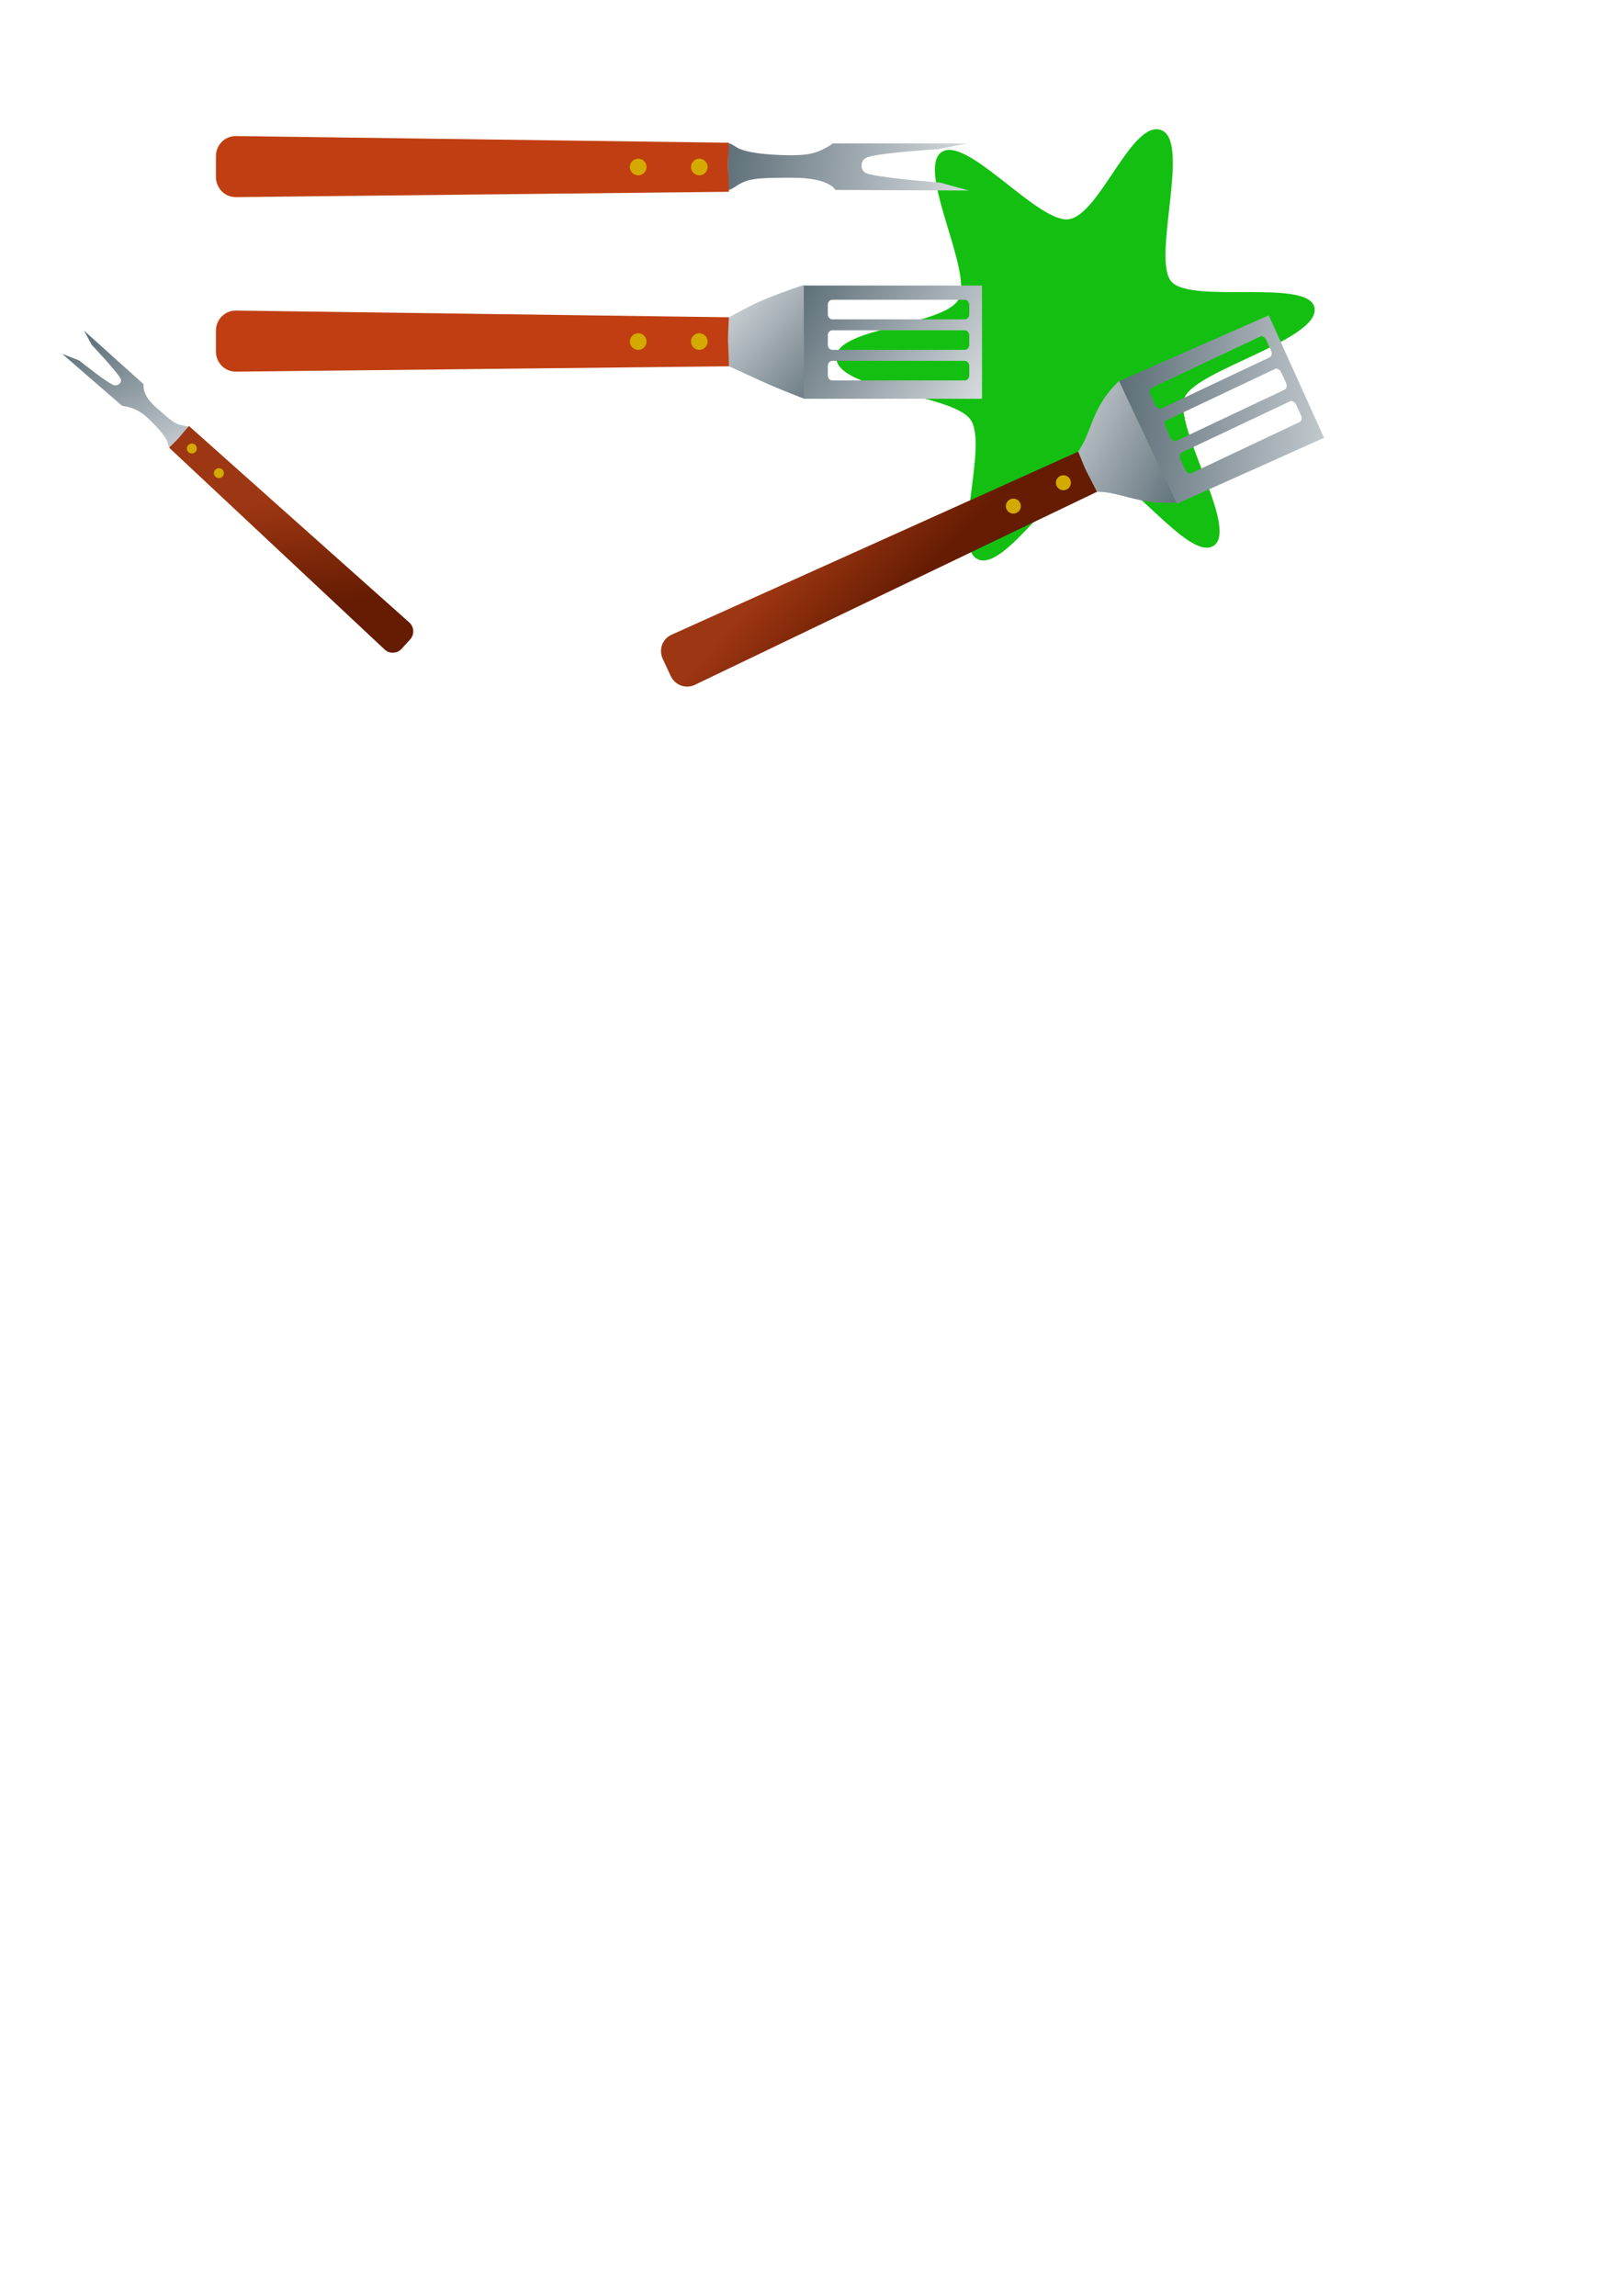 <?xml version="1.0" encoding="UTF-8" standalone="no"?>
<!-- Created with Inkscape (http://www.inkscape.org/) -->

<svg
   xmlns:dc="http://purl.org/dc/elements/1.1/"
   xmlns:cc="http://creativecommons.org/ns#"
   xmlns:rdf="http://www.w3.org/1999/02/22-rdf-syntax-ns#"
   xmlns:svg="http://www.w3.org/2000/svg"
   xmlns="http://www.w3.org/2000/svg"
   xmlns:xlink="http://www.w3.org/1999/xlink"
   xmlns:sodipodi="http://sodipodi.sourceforge.net/DTD/sodipodi-0.dtd"
   xmlns:inkscape="http://www.inkscape.org/namespaces/inkscape"
   width="744.094"
   height="1052.362"
   id="svg6180"
   version="1.1"
   inkscape:version="0.48.4 r9939"
   sodipodi:docname="bbq_tools.svg">
  <defs
     id="defs6182">
    <linearGradient
       id="linearGradient6703">
      <stop
         style="stop-color:#5f7079;stop-opacity:1;"
         offset="0"
         id="stop6705" />
      <stop
         style="stop-color:#d6dbde;stop-opacity:1;"
         offset="1"
         id="stop6707" />
    </linearGradient>
    <linearGradient
       inkscape:collect="always"
       xlink:href="#linearGradient6703"
       id="linearGradient6709"
       x1="333.013"
       y1="76.549"
       x2="443.713"
       y2="90.497"
       gradientUnits="userSpaceOnUse"
       gradientTransform="translate(-0.215,0)" />
    <linearGradient
       inkscape:collect="always"
       xlink:href="#linearGradient6703"
       id="linearGradient8161"
       gradientUnits="userSpaceOnUse"
       gradientTransform="matrix(1.12,0,0,1.12,-47.424,71.191)"
       x1="333.013"
       y1="76.549"
       x2="388.777"
       y2="96.291" />
    <linearGradient
       inkscape:collect="always"
       xlink:href="#linearGradient6703"
       id="linearGradient8171"
       x1="369.796"
       y1="138.199"
       x2="442.704"
       y2="181.547"
       gradientUnits="userSpaceOnUse"
       gradientTransform="matrix(1.137,0,0,1.12,-54.608,-18.435)" />
    <linearGradient
       inkscape:collect="always"
       xlink:href="#linearGradient6703"
       id="linearGradient8304"
       gradientUnits="userSpaceOnUse"
       gradientTransform="matrix(1.12,0,0,1.12,-47.424,71.191)"
       x1="333.013"
       y1="76.549"
       x2="388.777"
       y2="96.291" />
    <linearGradient
       inkscape:collect="always"
       xlink:href="#linearGradient6703"
       id="linearGradient8306"
       gradientUnits="userSpaceOnUse"
       gradientTransform="matrix(1.137,0,0,1.12,-54.608,-18.435)"
       x1="369.796"
       y1="138.199"
       x2="442.704"
       y2="181.547" />
    <linearGradient
       inkscape:collect="always"
       xlink:href="#linearGradient6703"
       id="linearGradient8311"
       gradientUnits="userSpaceOnUse"
       gradientTransform="matrix(1.137,0,0,1.12,-54.608,-18.435)"
       x1="369.796"
       y1="138.199"
       x2="442.704"
       y2="181.547" />
    <linearGradient
       inkscape:collect="always"
       xlink:href="#linearGradient6703"
       id="linearGradient8315"
       gradientUnits="userSpaceOnUse"
       gradientTransform="matrix(1.12,0,0,1.12,-47.424,71.191)"
       x1="379.797"
       y1="101.583"
       x2="334.606"
       y2="60.588" />
    <linearGradient
       inkscape:collect="always"
       xlink:href="#linearGradient6703"
       id="linearGradient8360"
       gradientUnits="userSpaceOnUse"
       gradientTransform="matrix(1.137,0,0,1.12,-54.608,-18.435)"
       x1="369.796"
       y1="138.199"
       x2="442.704"
       y2="181.547" />
    <linearGradient
       inkscape:collect="always"
       xlink:href="#linearGradient6703"
       id="linearGradient8363"
       gradientUnits="userSpaceOnUse"
       gradientTransform="matrix(1.137,0,0,1.12,-54.608,-18.435)"
       x1="369.796"
       y1="138.199"
       x2="442.704"
       y2="181.547" />
    <linearGradient
       inkscape:collect="always"
       xlink:href="#linearGradient6703"
       id="linearGradient8366"
       gradientUnits="userSpaceOnUse"
       gradientTransform="matrix(1.137,0,0,1.12,-54.608,-18.435)"
       x1="369.796"
       y1="138.199"
       x2="442.704"
       y2="181.547" />
    <linearGradient
       inkscape:collect="always"
       xlink:href="#linearGradient6703-9"
       id="linearGradient8714"
       gradientUnits="userSpaceOnUse"
       gradientTransform="matrix(0.954,-0.34,0.34,0.954,48.407,297.084)"
       x1="379.797"
       y1="101.583"
       x2="331.466"
       y2="41.778" />
    <linearGradient
       id="linearGradient6703-9">
      <stop
         style="stop-color:#5f7079;stop-opacity:1;"
         offset="0"
         id="stop6705-0" />
      <stop
         style="stop-color:#d6dbde;stop-opacity:1;"
         offset="1"
         id="stop6707-5" />
    </linearGradient>
    <linearGradient
       inkscape:collect="always"
       xlink:href="#linearGradient8722"
       id="linearGradient8728"
       x1="272.047"
       y1="272.603"
       x2="303.832"
       y2="308.603"
       gradientUnits="userSpaceOnUse" />
    <linearGradient
       id="linearGradient8722">
      <stop
         style="stop-color:#9d3612;stop-opacity:1;"
         offset="0"
         id="stop8724" />
      <stop
         style="stop-color:#651c02;stop-opacity:1;"
         offset="1"
         id="stop8726" />
    </linearGradient>
    <linearGradient
       inkscape:collect="always"
       xlink:href="#linearGradient6703-9"
       id="linearGradient8710"
       gradientUnits="userSpaceOnUse"
       gradientTransform="matrix(0.967,-0.35,0.434,1.233,0.981,181.229)"
       x1="369.796"
       y1="138.199"
       x2="456.109"
       y2="194.396" />
    <linearGradient
       id="linearGradient3025">
      <stop
         style="stop-color:#5f7079;stop-opacity:1;"
         offset="0"
         id="stop3027" />
      <stop
         style="stop-color:#d6dbde;stop-opacity:1;"
         offset="1"
         id="stop3029" />
    </linearGradient>
    <linearGradient
       inkscape:collect="always"
       xlink:href="#linearGradient6703-6"
       id="linearGradient8720"
       gradientUnits="userSpaceOnUse"
       gradientTransform="matrix(-0.444,-0.601,0.601,-0.444,296.444,357.149)"
       x1="432.121"
       y1="96.337"
       x2="320.388"
       y2="46.115" />
    <linearGradient
       id="linearGradient6703-6">
      <stop
         style="stop-color:#5f7079;stop-opacity:1;"
         offset="0"
         id="stop6705-3" />
      <stop
         style="stop-color:#d6dbde;stop-opacity:1;"
         offset="1"
         id="stop6707-4" />
    </linearGradient>
    <linearGradient
       inkscape:collect="always"
       xlink:href="#linearGradient8722-4"
       id="linearGradient8730"
       x1="250.417"
       y1="170.258"
       x2="245.99"
       y2="231.258"
       gradientUnits="userSpaceOnUse" />
    <linearGradient
       id="linearGradient8722-4">
      <stop
         style="stop-color:#9d3612;stop-opacity:1;"
         offset="0"
         id="stop8724-8" />
      <stop
         style="stop-color:#651c02;stop-opacity:1;"
         offset="1"
         id="stop8726-8" />
    </linearGradient>
  </defs>
  <sodipodi:namedview
     id="base"
     pagecolor="#ffffff"
     bordercolor="#666666"
     borderopacity="1.0"
     inkscape:pageopacity="0.0"
     inkscape:pageshadow="2"
     inkscape:zoom="2"
     inkscape:cx="318.88272"
     inkscape:cy="898.23601"
     inkscape:document-units="px"
     inkscape:current-layer="layer1"
     showgrid="false"
     inkscape:window-width="1600"
     inkscape:window-height="878"
     inkscape:window-x="-8"
     inkscape:window-y="1192"
     inkscape:window-maximized="1" />
  <g
     inkscape:label="Layer 1"
     inkscape:groupmode="layer"
     id="layer1">
    <path
       sodipodi:type="star"
       style="fill:#13c011;fill-opacity:1;stroke:none"
       id="path8318"
       sodipodi:sides="6"
       sodipodi:cx="366.39999"
       sodipodi:cy="235.16219"
       sodipodi:r1="108.52023"
       sodipodi:r2="53.058922"
       sodipodi:arg1="-1.1533205"
       sodipodi:arg2="-0.62972172"
       inkscape:flatsided="false"
       inkscape:rounded="0.21"
       inkscape:randomized="0.047"
       d="m 407.401,137.04 c 13.586,5.235 -4.438,58.643 4.534,69.322 8.972,10.678 64.409,-1.761 65.756,12.541 1.347,14.302 -53.087,27.775 -59.396,40.221 -6.309,12.446 24.752,60.26 13.232,68.323 -11.52,8.062 -40.725,-35.463 -54.916,-34.46 -14.191,1.004 -40.056,46.118 -53.074,40.872 -13.018,-5.246 5.249,-53.397 -3.984,-64.613 -9.233,-11.217 -59.641,-12.974 -61.164,-27.434 -1.523,-14.46 49.614,-14.784 56.158,-27.4 6.544,-12.617 -19.359,-58.827 -8.089,-67.177 11.27,-8.349 43.746,31.799 58.07,30.678 14.324,-1.121 29.287,-46.107 42.873,-40.872 z"
       inkscape:transform-center-x="-1.6356619"
       inkscape:transform-center-y="0.28699954"
       transform="translate(125.036,-77.374)" />
    <g
       id="g8376">
      <path
         style="fill:url(#linearGradient8315);fill-opacity:1;stroke:none"
         d="m 333.274,145.977 c 12.26,-6.725 16.02,-8.872 35.358,-15.398 -0.055,21.525 -0.268,26.25 0.357,52.316 -18.56,-7.105 -24.035,-10.227 -35.235,-15.21 z"
         id="path8159"
         inkscape:connector-curvature="0"
         sodipodi:nodetypes="ccccc" />
      <path
         style="fill:#c03e11;fill-opacity:1;stroke:none"
         d="m 108.197,142.362 225.992,3.067 c -0.743,14.083 -0.337,8.008 0,22.479 l -225.992,2.454 C 103.102,170.418 99,166.26 99,161.165 l 0,-9.606 c 0,-5.095 4.102,-9.266 9.197,-9.197 z"
         id="path6699"
         inkscape:connector-curvature="0"
         sodipodi:nodetypes="sccssss" />
      <path
         id="rect8163"
         d="M 368.5 130.875 L 368.5 182.781 L 450.219 182.781 L 450.219 130.875 L 368.5 130.875 z M 381.594 137.406 L 442.312 137.406 C 443.459 137.406 444.375 138.445 444.375 139.719 L 444.375 144.094 C 444.375 145.367 443.459 146.375 442.312 146.375 L 381.594 146.375 C 380.448 146.375 379.531 145.367 379.531 144.094 L 379.531 139.719 C 379.531 138.445 380.448 137.406 381.594 137.406 z M 381.594 151.406 L 442.312 151.406 C 443.459 151.406 444.375 152.445 444.375 153.719 L 444.375 158.094 C 444.375 159.367 443.459 160.375 442.312 160.375 L 381.594 160.375 C 380.448 160.375 379.531 159.367 379.531 158.094 L 379.531 153.719 C 379.531 152.445 380.448 151.406 381.594 151.406 z M 381.594 165.406 L 442.312 165.406 C 443.459 165.406 444.375 166.445 444.375 167.719 L 444.375 172.094 C 444.375 173.367 443.459 174.375 442.312 174.375 L 381.594 174.375 C 380.448 174.375 379.531 173.367 379.531 172.094 L 379.531 167.719 C 379.531 166.445 380.448 165.406 381.594 165.406 z "
         style="fill:url(#linearGradient8366);fill-opacity:1;stroke:none" />
      <path
         transform="translate(-10.8,-35.2)"
         d="m 335.2,191.762 a 3.8,3.8 0 1 1 -7.6,0 3.8,3.8 0 1 1 7.6,0 z"
         sodipodi:ry="3.8"
         sodipodi:rx="3.8"
         sodipodi:cy="191.76218"
         sodipodi:cx="331.39999"
         id="path8175"
         style="fill:#d4aa00;fill-opacity:1;stroke:none"
         sodipodi:type="arc" />
      <path
         sodipodi:type="arc"
         style="fill:#d4aa00;fill-opacity:1;stroke:none"
         id="path8177"
         sodipodi:cx="331.39999"
         sodipodi:cy="191.76218"
         sodipodi:rx="3.8"
         sodipodi:ry="3.8"
         d="m 335.2,191.762 a 3.8,3.8 0 1 1 -7.6,0 3.8,3.8 0 1 1 7.6,0 z"
         transform="translate(-38.8,-35.2)" />
    </g>
    <g
       id="g8369">
      <g
         id="g8183">
        <path
           style="fill:url(#linearGradient6709);fill-opacity:1;stroke:none"
           d="m 333.741,66.541 c 1.26,0.666 -1.533,-2.65 3.803,0.868 4.542,2.993 17.129,3.746 25.674,3.769 4.674,-0.177 10.83,0.134 18.622,-5.418 l 61.602,0 -13.433,2.647 c 0,0 -29.462,1.701 -33.209,4.104 -2.616,1.678 -2.234,5.468 0,6.716 3.881,2.167 34.328,4.478 34.328,4.478 l 12.943,3.633 -61.077,-0.274 c 0,0 -2.509,-5.597 -19.674,-5.597 -17.164,0 -20.625,0.373 -26.222,4.104 -5.597,3.731 -3.358,-0.373 -3.358,-0.373 z"
           id="path6701"
           inkscape:connector-curvature="0"
           sodipodi:nodetypes="csccccsscccsscc" />
        <path
           style="opacity:1;fill:#c03e11;fill-opacity:1;stroke:none"
           d="m 108.197,62.362 225.992,3.067 c -0.743,14.083 -0.337,8.008 0,22.479 L 108.197,90.362 C 103.102,90.418 99,86.26 99,81.165 l 0,-9.606 c 0,-5.095 4.102,-9.266 9.197,-9.197 z"
           id="rect6188"
           inkscape:connector-curvature="0"
           sodipodi:nodetypes="sccssss" />
        <path
           transform="translate(-10.8,-115.2)"
           d="m 335.2,191.762 a 3.8,3.8 0 1 1 -7.6,0 3.8,3.8 0 1 1 7.6,0 z"
           sodipodi:ry="3.8"
           sodipodi:rx="3.8"
           sodipodi:cy="191.76218"
           sodipodi:cx="331.39999"
           id="path8179"
           style="fill:#d4aa00;fill-opacity:1;stroke:none"
           sodipodi:type="arc" />
        <path
           sodipodi:type="arc"
           style="fill:#d4aa00;fill-opacity:1;stroke:none"
           id="path8181"
           sodipodi:cx="331.39999"
           sodipodi:cy="191.76218"
           sodipodi:rx="3.8"
           sodipodi:ry="3.8"
           d="m 335.2,191.762 a 3.8,3.8 0 1 1 -7.6,0 3.8,3.8 0 1 1 7.6,0 z"
           transform="translate(-38.8,-115.2)" />
      </g>
    </g>
    <g
       transform="matrix(0.996,-0.094,0.094,0.996,76.91,0.808)"
       style="display:inline"
       id="g8732"
       inkscape:transform-center-x="-58.259172"
       inkscape:transform-center-y="-34.13957">
      <path
         style="fill:url(#linearGradient8714);fill-opacity:1;stroke:none"
         d="m 395.391,245.154 c 8.4,-9.452 7.916,-19.842 22.406,-31.274 6.491,18.351 12.859,36.018 21.309,58.03 -17.967,-0.414 -25.659,-7.569 -36.712,-8.412 z"
         id="path8159-1"
         inkscape:connector-curvature="0"
         sodipodi:nodetypes="ccccc" />
      <path
         style="fill:url(#linearGradient8728);fill-opacity:1;stroke:none"
         d="m 202.578,310.438 193.426,-66.029 c 3.645,12.221 2.145,6.923 6.827,19.147 L 211.083,334.288 c -4.323,1.595 -9.08,-0.7 -10.627,-5.04 l -2.918,-8.182 c -1.548,-4.34 0.68,-9.139 5.04,-10.627 z"
         id="path6699-7"
         inkscape:connector-curvature="0"
         sodipodi:nodetypes="sccssss" />
      <path
         inkscape:connector-curvature="0"
         id="rect8163-4"
         d="m 417.73,214.039 21.085,58.396 69.971,-23.741 -19.977,-58.242 z m 14.621,4.419 51.633,-18.696 c 0.975,-0.353 2.157,0.509 2.651,1.91 l 1.697,4.816 c 0.494,1.402 0.106,2.793 -0.869,3.146 l -51.633,18.696 c -0.975,0.353 -2.145,-0.474 -2.639,-1.876 l -1.697,-4.816 c -0.494,-1.402 -0.118,-2.828 0.857,-3.181 z m 5.43,15.41 51.633,-18.696 c 0.975,-0.353 2.157,0.509 2.651,1.91 l 1.697,4.816 c 0.494,1.402 0.106,2.793 -0.869,3.146 l -51.633,18.696 c -0.975,0.353 -2.145,-0.474 -2.639,-1.876 l -1.697,-4.816 c -0.494,-1.402 -0.118,-2.828 0.857,-3.18 z m 5.43,15.41 51.633,-18.696 c 0.975,-0.353 2.157,0.509 2.651,1.91 l 1.697,4.816 c 0.494,1.402 0.106,2.793 -0.869,3.146 l -51.633,18.696 c -0.975,0.353 -2.145,-0.474 -2.639,-1.876 l -1.697,-4.816 c -0.494,-1.402 -0.118,-2.828 0.857,-3.18 z"
         style="fill:url(#linearGradient8710);fill-opacity:1;stroke:none"
         sodipodi:nodetypes="ccccccssscssscssssssssscssscsssc" />
      <path
         transform="matrix(0.852,-0.304,0.304,0.852,47.288,195.339)"
         d="m 335.2,191.762 c 0,2.099 -1.701,3.8 -3.8,3.8 -2.099,0 -3.8,-1.701 -3.8,-3.8 0,-2.099 1.701,-3.8 3.8,-3.8 2.099,0 3.8,1.701 3.8,3.8 z"
         sodipodi:ry="3.8"
         sodipodi:rx="3.8"
         sodipodi:cy="191.76218"
         sodipodi:cx="331.39999"
         id="path8175-0"
         style="fill:#d4aa00;fill-opacity:1;stroke:none"
         sodipodi:type="arc" />
      <path
         sodipodi:type="arc"
         style="fill:#d4aa00;fill-opacity:1;stroke:none"
         id="path8177-9"
         sodipodi:cx="331.39999"
         sodipodi:cy="191.76218"
         sodipodi:rx="3.8"
         sodipodi:ry="3.8"
         d="m 335.2,191.762 c 0,2.099 -1.701,3.8 -3.8,3.8 -2.099,0 -3.8,-1.701 -3.8,-3.8 0,-2.099 1.701,-3.8 3.8,-3.8 2.099,0 3.8,1.701 3.8,3.8 z"
         transform="matrix(0.852,-0.304,0.304,0.852,23.438,203.844)" />
    </g>
    <g
       style="display:inline"
       id="g8745"
       inkscape:transform-center-x="50.974206"
       inkscape:transform-center-y="-45.565282"
       transform="matrix(0.787,-0.156,0.156,0.787,-89.811,134.261)">
      <path
         sodipodi:nodetypes="csccccsscccsscc"
         inkscape:connector-curvature="0"
         id="path6701-2"
         d="m 188.283,127.078 c -0.159,-1.052 -0.911,2.096 -1.166,-2.669 -0.217,-4.055 -5.347,-11.949 -9.124,-17.09 -2.18,-2.729 -5.507,-6.464 -12.298,-8.681 l -27.811,-35.818 8.82,5.616 c 0,0 13.893,16.645 16.998,17.829 2.168,0.827 4.472,-0.79 4.23,-2.685 -0.42,-3.292 -12.537,-22.602 -12.537,-22.602 l -2.675,-8.699 27.464,36.654 c 0,0 -2.491,5.216 3.942,13.76 7.708,10.237 9.372,12.221 14.095,13.927 4.723,1.706 1.265,2.182 1.265,2.182 z"
         style="fill:url(#linearGradient8720);fill-opacity:1;stroke:none" />
      <path
         sodipodi:nodetypes="sccssss"
         inkscape:connector-curvature="0"
         id="rect6188-4"
         d="M 285.811,264.382 187.417,127.301 c 8.787,-5.8 4.959,-3.349 13.5,-9.97 l 101.71,134.632 c 2.293,3.035 1.616,7.343 -1.444,9.603 l -5.769,4.261 c -3.06,2.26 -7.384,1.646 -9.603,-1.444 z"
         style="fill:url(#linearGradient8730);fill-opacity:1;stroke:none" />
      <path
         sodipodi:type="arc"
         style="fill:#d4aa00;fill-opacity:1;stroke:none"
         id="path8179-5"
         sodipodi:cx="331.39999"
         sodipodi:cy="191.76218"
         sodipodi:rx="3.8"
         sodipodi:ry="3.8"
         d="m 335.2,191.762 c 0,2.099 -1.701,3.8 -3.8,3.8 -2.099,0 -3.8,-1.701 -3.8,-3.8 0,-2.099 1.701,-3.8 3.8,-3.8 2.099,0 3.8,1.701 3.8,3.8 z"
         transform="matrix(-0.444,-0.601,0.601,-0.444,231.955,414.602)" />
      <path
         transform="matrix(-0.444,-0.601,0.601,-0.444,244.375,431.418)"
         d="m 335.2,191.762 c 0,2.099 -1.701,3.8 -3.8,3.8 -2.099,0 -3.8,-1.701 -3.8,-3.8 0,-2.099 1.701,-3.8 3.8,-3.8 2.099,0 3.8,1.701 3.8,3.8 z"
         sodipodi:ry="3.8"
         sodipodi:rx="3.8"
         sodipodi:cy="191.76218"
         sodipodi:cx="331.39999"
         id="path8181-5"
         style="fill:#d4aa00;fill-opacity:1;stroke:none"
         sodipodi:type="arc" />
    </g>
  </g>
</svg>
